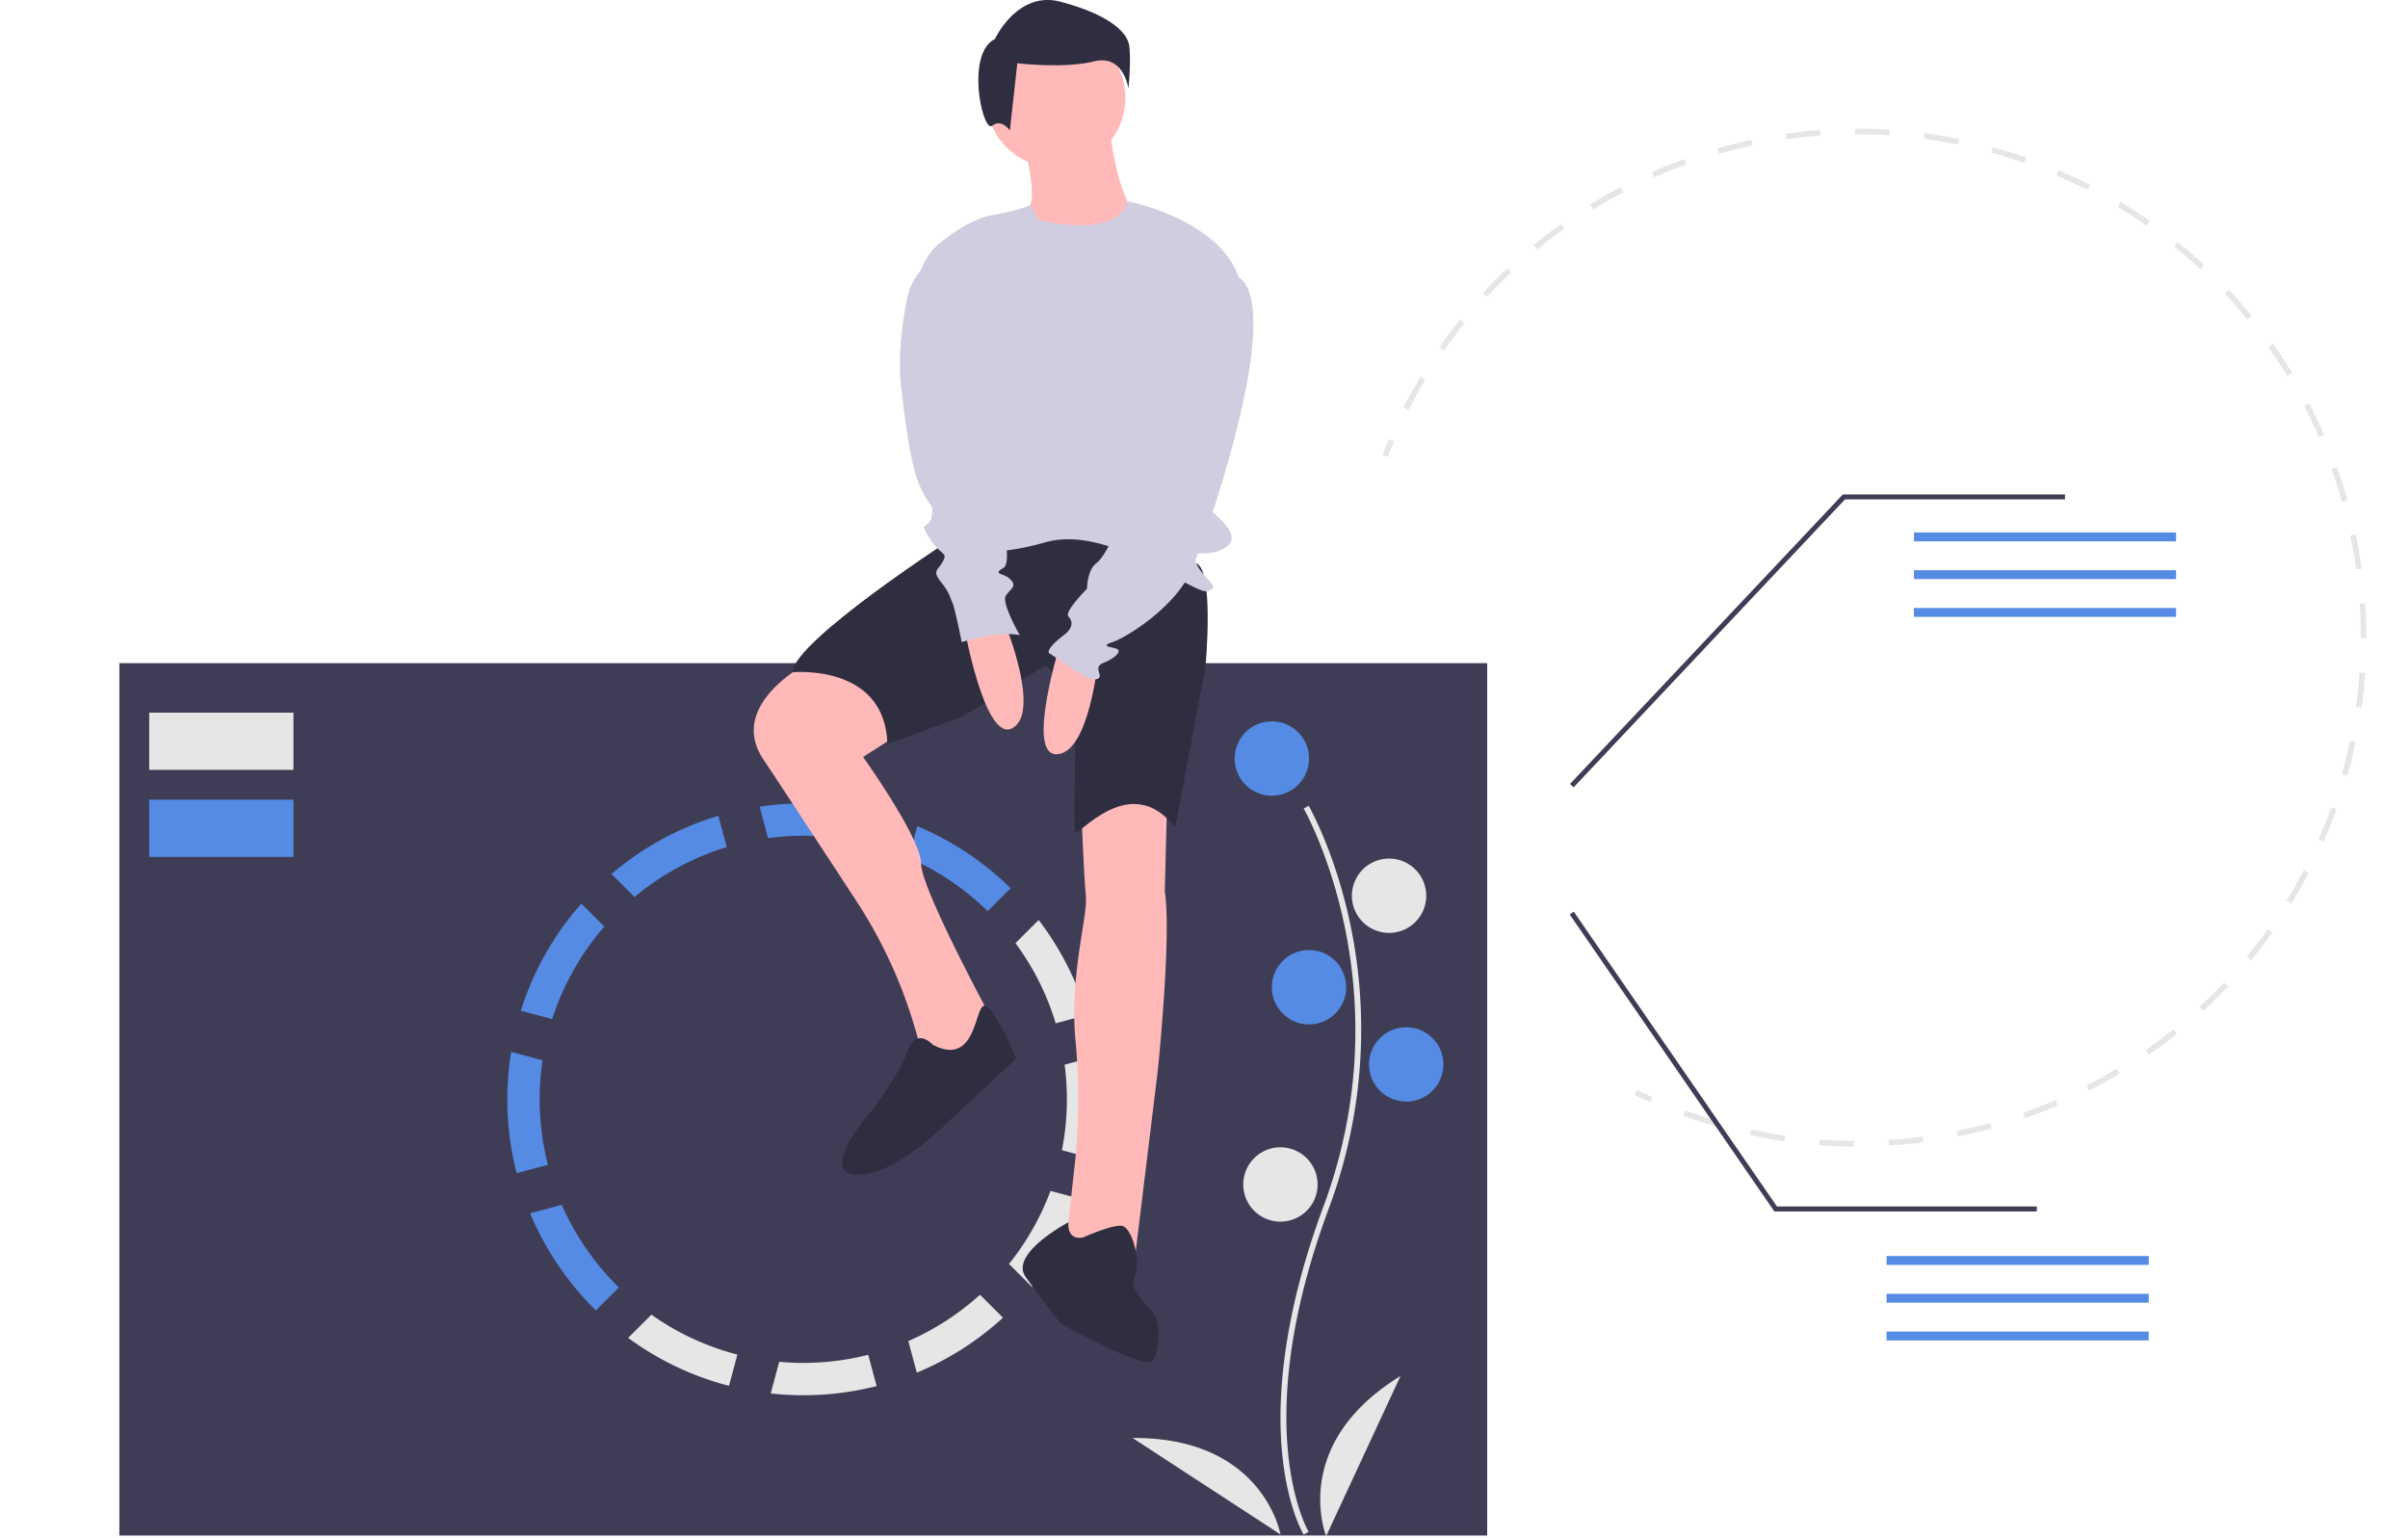 <svg width="216" height="138" fill="none" xmlns="http://www.w3.org/2000/svg"><path d="M125.055 39.59a45.58 45.58 0 00-.572 1.418l-.479-.184c.185-.48.38-.964.579-1.435l.472.2zm84.171 33.991a46.12 46.12 0 01-.784 1.913l-.47-.205a46.29 46.29 0 001.141-2.876l.483.173c-.119.332-.242.664-.37.995zm1.325-3.974l-.493-.14c.28-.99.53-2 .741-3.003l.502.106a45.949 45.949 0 01-.75 3.037zm-3.457 8.71a45.67 45.67 0 01-1.537 2.724l-.438-.267a45.429 45.429 0 001.52-2.694l.455.237zm4.747-14.828l-.508-.072a44.69 44.69 0 00.322-3.076l.512.036a45.716 45.716 0 01-.326 3.112zm-8.006 20.164a45.29 45.29 0 01-1.898 2.488l-.396-.325a45.074 45.074 0 001.876-2.46l.418.297zm8.443-26.403h-.513a46.07 46.07 0 00-.104-3.088l.512-.035c.07 1.034.105 2.085.105 3.123zM199.87 88.495c-.714.758-1.463 1.5-2.225 2.205l-.349-.377a45.042 45.042 0 002.2-2.18l.374.352zm11.983-37.477l-.508.07a44.75 44.75 0 00-.527-3.047l.503-.104a46.38 46.38 0 01.532 3.081zm-16.579 41.728a45.675 45.675 0 01-2.505 1.878l-.293-.42a45.34 45.34 0 002.477-1.858l.321.4zm15.305-47.847l-.494.139a45.89 45.89 0 00-.937-2.948l.483-.172c.348.978.667 1.98.948 2.98zm-20.437 51.427a46.315 46.315 0 01-2.736 1.519l-.234-.457a45.64 45.64 0 002.706-1.502l.264.44zm18.34-57.318l-.47.204a45.773 45.773 0 00-1.329-2.794l.455-.236c.478.923.93 1.873 1.344 2.826zm-23.909 60.165c-.956.409-1.937.79-2.917 1.132l-.169-.484a45.695 45.695 0 002.884-1.12l.202.472zm21.031-65.719l-.438.267a46.057 46.057 0 00-1.698-2.588l.419-.296c.6.85 1.178 1.73 1.717 2.617zm-26.934 67.782a46.34 46.34 0 01-3.042.725l-.102-.503a45.938 45.938 0 003.008-.716l.136.494zm23.325-72.893l-.398.323a45.124 45.124 0 00-2.036-2.332l.374-.35c.71.758 1.403 1.552 2.06 2.359zm-29.451 74.133a45.685 45.685 0 01-3.112.301l-.031-.511a45.394 45.394 0 003.076-.299l.067.509zm25.174-78.705l-.35.376a44.528 44.528 0 00-2.339-2.032l.323-.398a45.223 45.223 0 012.366 2.054zm-31.409 79.094a45.9 45.9 0 01-3.126-.128l.039-.512c1.023.078 2.063.12 3.091.127l-.004.513zm26.544-83.032l-.294.42a44.989 44.989 0 00-2.593-1.687l.265-.439a45.84 45.84 0 012.622 1.706zm-32.78 82.559a45.31 45.31 0 01-3.078-.557l.109-.501c1.003.217 2.027.403 3.043.551l-.074.507zm27.425-85.787l-.234.456a45.6 45.6 0 00-2.799-1.317l.203-.47c.955.41 1.907.858 2.83 1.33zm-33.536 84.463a46.878 46.878 0 01-2.973-.972l.176-.482a45.84 45.84 0 002.94.961l-.143.493zm27.621-86.448a45.911 45.911 0 00-2.951-.929l.137-.494c1 .278 2.004.593 2.984.939l-.17.484zm-5.958-1.654a45.415 45.415 0 00-3.05-.516l.068-.508c1.028.138 2.066.313 3.085.522l-.103.502zm-6.128-.82a45.076 45.076 0 00-3.088-.092l-.003-.513a45.49 45.49 0 013.124.093l-.033.511zm-6.176.03a45.3 45.3 0 00-3.074.333l-.073-.508a45.82 45.82 0 013.109-.337l.038.511zm-6.118.877a45.65 45.65 0 00-3 .75l-.142-.493a46.145 46.145 0 013.035-.76l.107.502zm-5.943 1.704a45.7 45.7 0 00-2.871 1.152l-.207-.47a45.9 45.9 0 012.904-1.164l.174.482zm-5.657 2.497c-.911.479-1.816.994-2.689 1.532l-.269-.436a45.75 45.75 0 012.719-1.55l.239.454zm-5.268 3.244a45.636 45.636 0 00-2.455 1.885l-.326-.396a45.816 45.816 0 012.483-1.906l.298.417zm-4.775 3.935a44.726 44.726 0 00-2.175 2.204l-.377-.347a45.2 45.2 0 012.199-2.23l.353.373zm-4.192 4.554a44.95 44.95 0 00-1.848 2.48l-.422-.291a46.235 46.235 0 011.869-2.51l.401.32zm-3.521 5.083a45.812 45.812 0 00-1.489 2.711l-.458-.232c.469-.927.976-1.85 1.506-2.741l.441.262zm20.38 64.356l-.209.469c-.473-.21-.945-.43-1.403-.653l.224-.461c.453.22.92.437 1.388.645z" fill="#E6E6E6"/><path d="M133.402 59.494H10.708v78.264h122.694V59.494z" fill="#3F3D56"/><path d="M116.945 137.686c-.059-.096-1.447-2.413-1.928-7.225-.441-4.414-.157-11.855 3.702-22.235 7.31-19.663-1.685-35.528-1.777-35.686l.444-.258c.023.04 2.344 4.085 3.715 10.526a45.92 45.92 0 01-1.902 25.597c-7.298 19.63-1.872 28.922-1.816 29.014l-.438.267z" fill="#E6E6E6"/><path d="M114.086 71.385a3.334 3.334 0 100-6.668 3.334 3.334 0 000 6.668z" fill="#558BE4"/><path d="M124.601 83.695a3.334 3.334 0 100-6.668 3.334 3.334 0 000 6.668z" fill="#E6E6E6"/><path d="M117.42 91.902a3.334 3.334 0 100-6.668 3.334 3.334 0 000 6.668zm8.72 6.925a3.334 3.334 0 100-6.669 3.334 3.334 0 000 6.669z" fill="#558BE4"/><path d="M114.856 109.598a3.334 3.334 0 100-6.668 3.334 3.334 0 000 6.668zm4.103 28.211s-3.334-8.207 6.668-14.362l-6.668 14.362zm-4.101-.149s-1.517-8.727-13.261-8.652l13.261 8.652z" fill="#E6E6E6"/><path d="M81.52 76.96a23.732 23.732 0 017.076 4.786l2.058-2.058a26.58 26.58 0 00-8.373-5.566l-.76 2.838zM49.53 91.428a23.642 23.642 0 014.68-8.3l-2.062-2.062a26.505 26.505 0 00-5.428 9.61l2.81.752z" fill="#558BE4"/><path d="M93.17 82.536l-2.08 2.079a23.586 23.586 0 013.607 7.189l2.806-.752a26.46 26.46 0 00-4.334-8.516z" fill="#E6E6E6"/><path d="M54.853 78.409l2.066 2.065a23.622 23.622 0 018.269-4.476l-.752-2.807a26.488 26.488 0 00-9.583 5.218zm-6.445 20.217c0-1.172.087-2.343.26-3.502l-2.818-.756a26.733 26.733 0 00.492 10.882l2.805-.751a23.616 23.616 0 01-.739-5.873z" fill="#558BE4"/><path d="M77.882 121.546a23.61 23.61 0 01-7.987.627l-.76 2.839c3.18.351 6.397.127 9.499-.661l-.752-2.805z" fill="#E6E6E6"/><path d="M50.388 108.092l-2.837.76a26.59 26.59 0 005.9 8.709l2.058-2.059a23.748 23.748 0 01-5.12-7.41z" fill="#558BE4"/><path d="M98.32 94.759l-2.823.756a23.707 23.707 0 01-.24 7.676l2.811.753a26.76 26.76 0 00.252-9.185z" fill="#E6E6E6"/><path d="M68.898 75.191a23.713 23.713 0 019.03.527l.75-2.805a26.75 26.75 0 00-10.537-.545l.757 2.823z" fill="#558BE4"/><path d="M66.143 121.525a23.55 23.55 0 01-7.712-3.582l-2.084 2.084a26.428 26.428 0 009.045 4.302l.751-2.804zm23.825-3.308l-2.06-2.06a23.725 23.725 0 01-6.43 4.155l.76 2.836a26.545 26.545 0 007.73-4.931zm4.261-11.375a23.637 23.637 0 01-3.72 6.552l2.07 2.07a26.5 26.5 0 004.467-7.868l-2.817-.754zM26.323 63.937H13.385v5.131h12.938v-5.13z" fill="#E6E6E6"/><path d="M26.323 71.745H13.385v5.131h12.938v-5.13z" fill="#558BE4"/><path d="M91.679 12.434s1.457 4.787.624 6.245c-.832 1.457 1.457 4.58 5.204 3.122 3.748-1.457 3.956-3.122 3.956-3.122s-1.457-2.29-1.874-7.078l-7.91.832zM72.632 59.376s-7.495 3.747-4.164 8.743c1.936 2.904 5.63 8.551 8.385 12.771a42.59 42.59 0 015.246 11.438l.525 1.812 2.081 2.498 4.372-4.996s-6.453-11.865-6.453-14.155c0-2.29-5.205-9.576-5.205-9.576l5.205-3.33s-5.83-6.662-9.992-5.205zm24.355 12.907s.209 5.828.417 8.118c.172 1.89-1.499 7.179-.92 13.064.354 3.807.312 7.64-.126 11.439l-.828 7.555 6.245.625 2.082-17.07s1.249-12.074.625-16.03l.208-8.326s-4.58-1.665-7.703.625z" fill="#FFB9B9"/><path d="M85.85 48.03s-14.572 9.368-14.78 12.283c0 0 8.327-.833 8.535 6.453 0 0 4.996-1.873 6.245-2.29 1.25-.416 7.91-4.788 7.91-4.788s2.707 2.082 2.707 5.413c0 3.33-.208 9.16 0 9.576.208.416 4.996-5.621 8.951-.417l2.707-14.364s.832-8.743-.833-9.367l-11.658-4.372-9.784 1.874z" fill="#2F2E41"/><path d="M94.697 15.036a6.245 6.245 0 100-12.49 6.245 6.245 0 000 12.49z" fill="#FFB9B9"/><path d="M93.136 19.72s7.044 1.86 7.998-1.672c0 0 8.656 1.672 10.113 7.292 1.457 5.62-3.539 19.152-3.539 19.568 0 .416 4.164 2.914 2.29 4.163-1.873 1.25-3.539-.208-2.706 1.458.833 1.665 2.29 2.081 1.041 2.498-1.249.416-8.743-6.037-14.572-4.372-5.829 1.666-8.743.416-8.743.416l-2.614-22.588a5.217 5.217 0 011.855-4.631c1.305-1.074 3.036-2.234 4.714-2.549 3.33-.624 3.469-.966 3.469-.966l.694 1.383z" fill="#D0CDE1"/><path d="M86.475 56.15s1.873 10.616 4.371 9.159c2.498-1.457-.624-9.16-.624-9.16h-3.747zm8.696 1.373s-3.246 10.28-.358 10.143c2.89-.137 3.68-8.41 3.68-8.41l-3.322-1.733z" fill="#FFB9B9"/><path d="M83.664 93.724s-1.457-1.665-2.29.625c-.832 2.29-3.122 5.204-3.122 5.204s-4.996 5.621-1.457 5.829c3.538.208 8.535-4.996 8.535-4.996l5.828-5.413s-1.931-4.705-2.84-4.746c-.907-.042-.698 5.579-4.654 3.497zm13.531 17.278s-1.467.428-1.358-1.347c0 0-5.303 2.804-3.846 4.886a93.598 93.598 0 003.123 4.163s7.702 4.372 8.327 3.331c.624-1.041.624-3.122.208-3.955-.417-.833-2.498-2.29-1.874-3.539.625-1.249-.208-4.58-1.249-4.58-1.04 0-3.33 1.041-3.33 1.041zM89.247 3.499s2.01-4.353 5.86-3.349c3.85 1.005 6.027 2.512 6.194 4.018.168 1.507-.083 3.767-.083 3.767s-.419-3.097-3.098-2.427c-2.678.67-6.864.167-6.864.167l-.67 6.027s-.753-1.088-1.59-.418c-.837.67-2.427-6.446.251-7.785z" fill="#2F2E41"/><path d="M107.708 25.132s-4.996 13.531-4.58 15.196c.417 1.666 0 1.874-.624 2.29-.625.417-2.29 4.788-2.29 4.788s-1.04 2.498-1.873 3.123c-.833.624-.833 2.29-.833 2.29s-2.082 2.081-1.665 2.498c.416.416.416 1.04-.417 1.665-.832.624-1.665 1.457-1.249 1.665.416.209 3.33 2.498 4.164 2.29.832-.208-.417-1.04.624-1.457 1.041-.416 1.665-1.04 1.249-1.249-.416-.208-1.665-.208-.416-.625 1.249-.416 5.62-3.122 7.078-6.453 1.457-3.33 8.439-23.482 4.219-26.313 0 0-1.721-2.206-3.387.292zm-23.107-2.29l-.085.035a5.241 5.241 0 00-3.114 3.77c-.454 2.175-.902 5.322-.548 8.269.624 5.204 1.04 7.494 1.874 9.16.832 1.665 1.04 1.04.832 2.29-.208 1.248-1.249.208-.208 1.873 1.04 1.665 1.665 1.249 1.25 2.082-.417.832-1.042.832-.21 1.873.834 1.04.834 1.457 1.042 1.874.208.416.832 3.538.832 3.538s3.331-1.04 5.205-.624c0 0-1.666-2.914-1.25-3.539.417-.624 1.041-.833.417-1.457-.625-.625-1.665-.416-.625-1.041 1.041-.624-.832-7.078-.832-7.078L84.6 22.842z" fill="#D0CDE1"/><path d="M141.155 70.638l-.325-.306 24.477-25.976h19.925v.446H165.5l-24.345 25.836z" fill="#3F3D56"/><path d="M195.195 47.768h-23.514v.797h23.514v-.797zm0 3.387h-23.514v.797h23.514v-.797zm0 3.388h-23.514v.797h23.514v-.797zm-2.453 58.141h-23.515v.797h23.515v-.797zm0 3.388h-23.515v.797h23.515v-.797zm0 3.387h-23.515v.798h23.515v-.798z" fill="#558BE4"/><path d="M182.703 108.684h-23.541l-.066-.096-18.293-26.547.367-.253 18.227 26.45h23.306v.446z" fill="#3F3D56"/></svg>